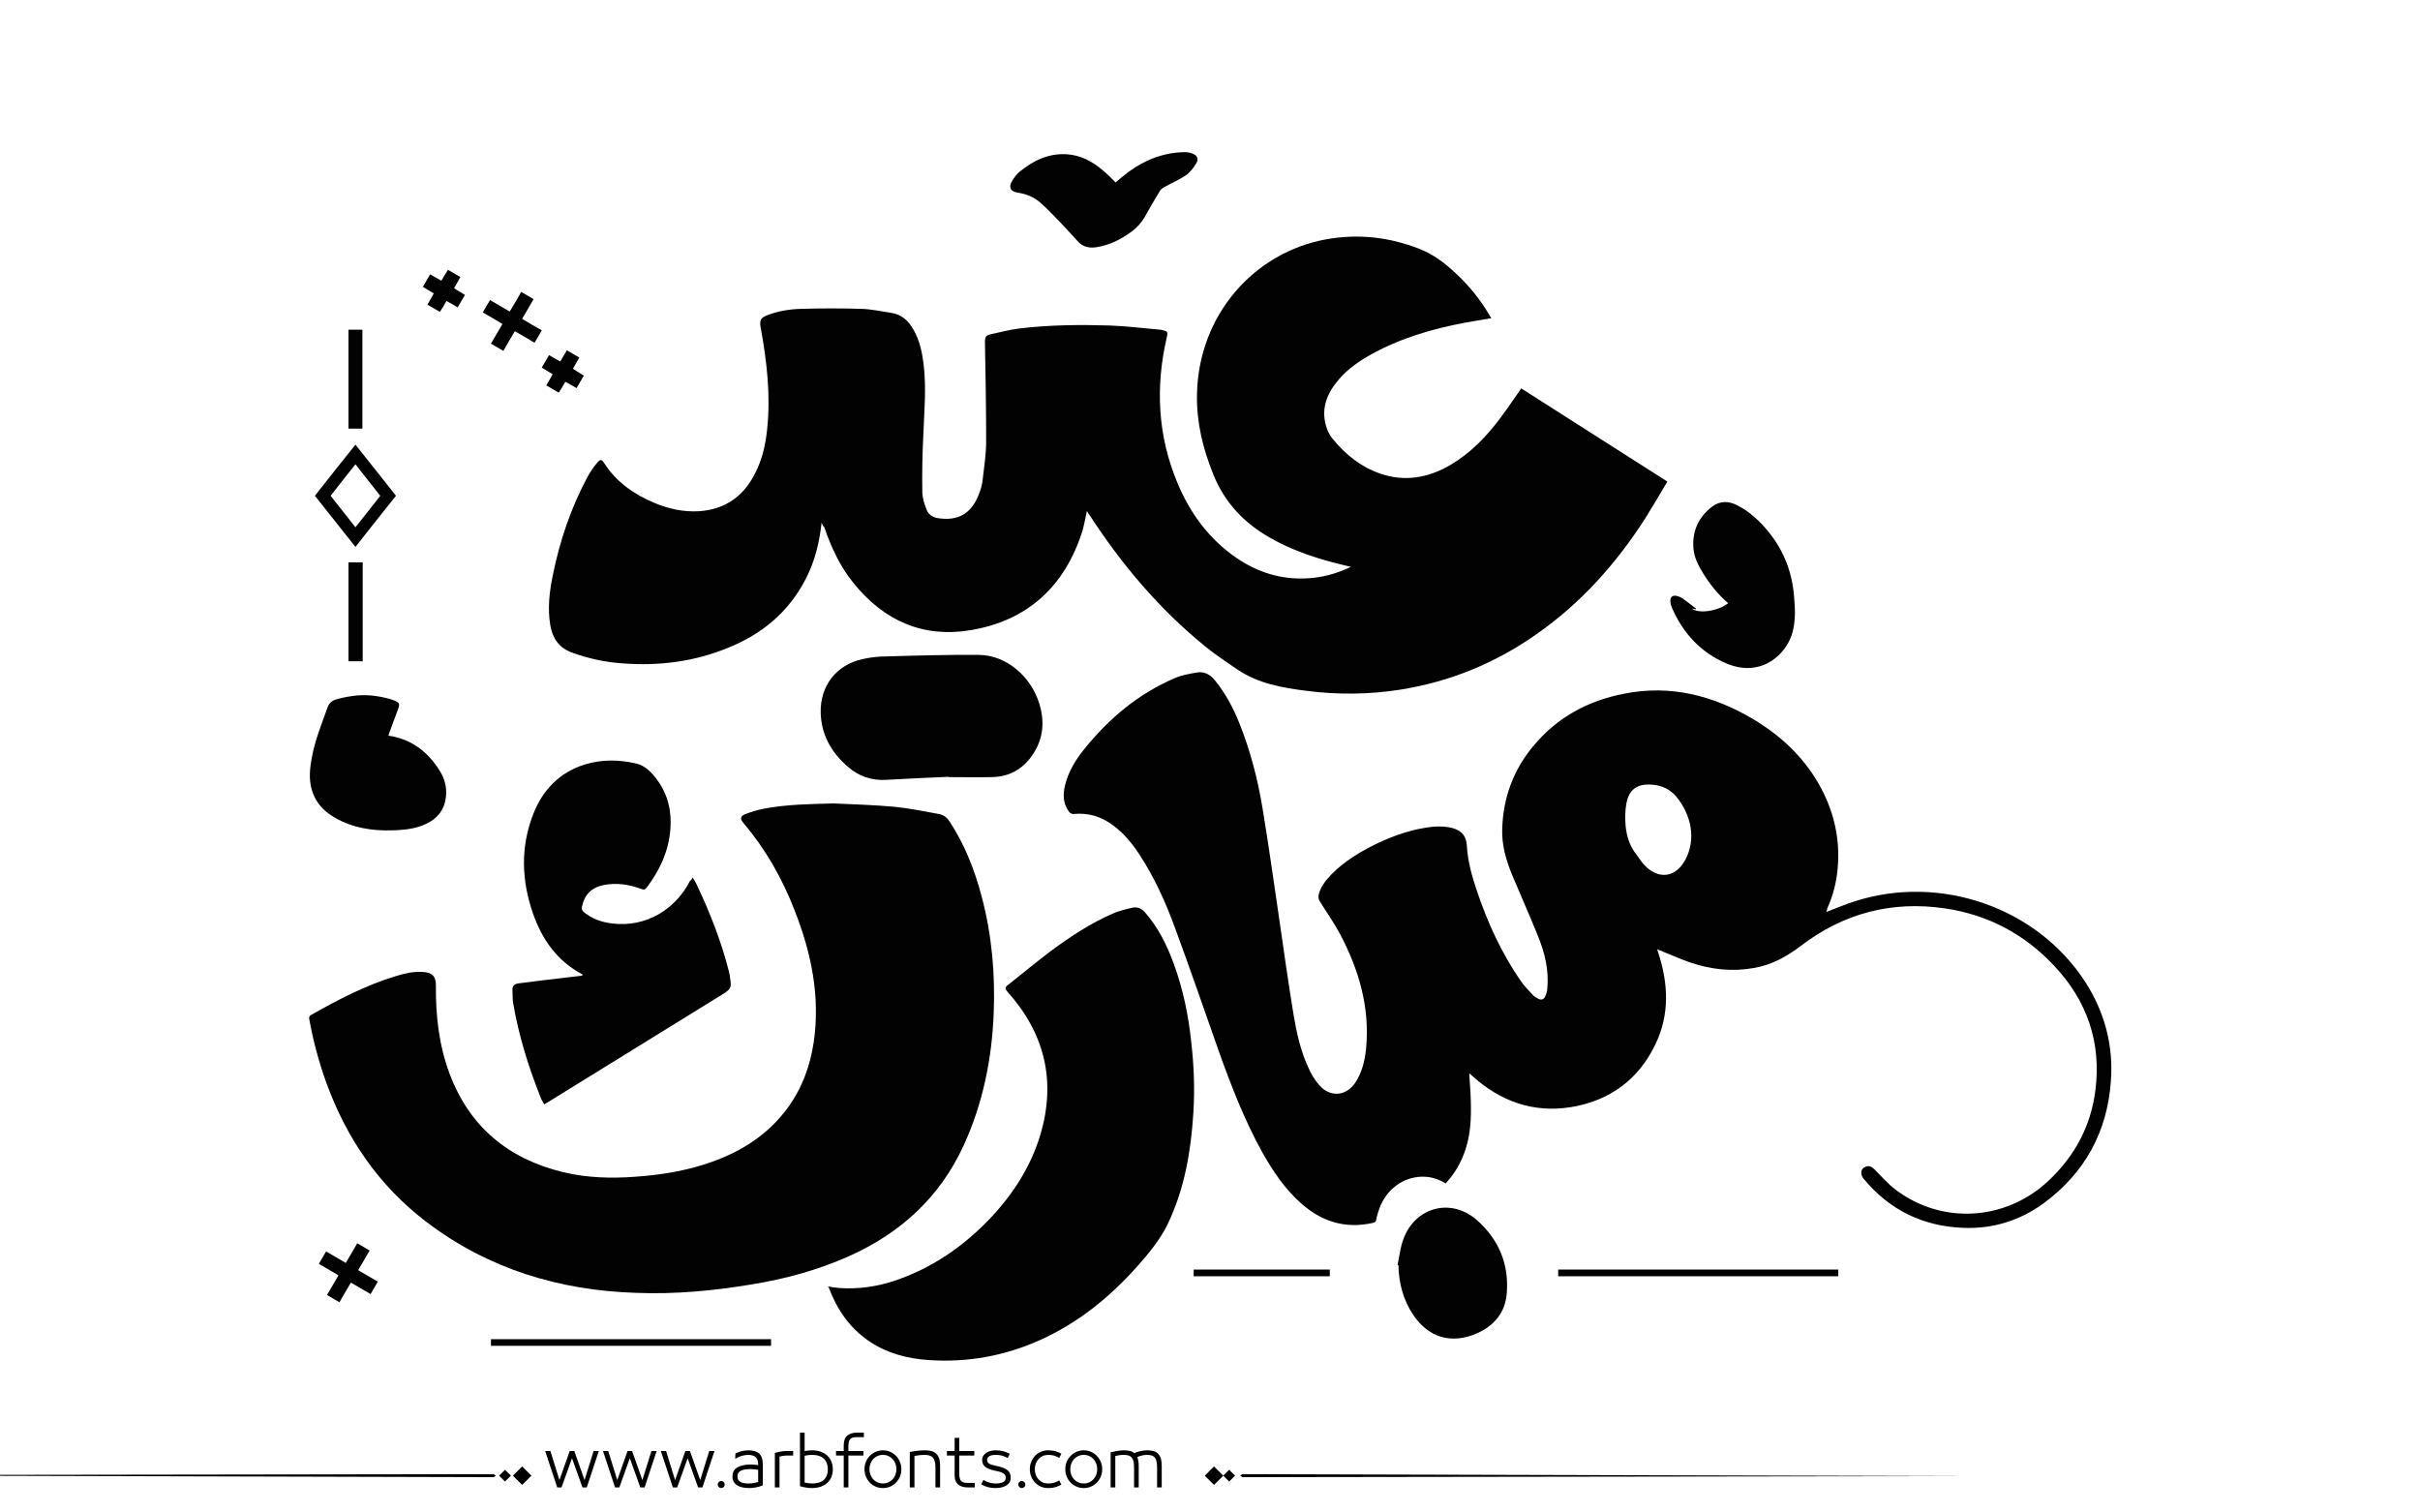 <?xml version="1.0" encoding="utf-8"?>
<!-- Generator: Adobe Illustrator 21.0.0, SVG Export Plug-In . SVG Version: 6.00 Build 0)  -->
<svg version="1.1" id="Layer_1" xmlns="http://www.w3.org/2000/svg" xmlns:xlink="http://www.w3.org/1999/xlink" x="0px" y="0px"
	 viewBox="0 0 800 500" style="enable-background:new 0 0 800 500;" xml:space="preserve">
<style type="text/css">
	.st0{fill:#020202;}
</style>
<g>
	<path fill="#000000" class="st0" d="M271.6,172.7c-0.7,6.8-2.3,13-5.3,18.8c-5.7,11-14.6,18.3-26,22.8c-11.1,4.5-22.6,5.9-34.5,5
		c-5.8-0.4-11.3-1.6-16.8-3.6c-4.3-1.6-6.4-4.8-7.1-9.1c-0.9-5.4-0.3-10.8,0.8-16.2c2.3-11.5,6-22.5,11.6-32.9
		c0.9-1.6,1.9-3.1,3.1-4.5c1.1-1.3,1.5-1.2,2.4,0.2c4,6.2,9.8,10.2,16.4,13c4.7,2,9.7,3.1,14.9,2.8c8.7-0.6,14.8-5,18.6-12.7
		c2.3-4.5,3.4-9.4,3.9-14.4c1.2-11.3-0.1-22.4-2.1-33.4c-0.5-2.6-0.2-3.4,2.4-4.4c3.5-1.3,7.2-1.9,10.9-2c6.7-0.2,13.4-0.2,20,0
		c3.2,0.1,6.4,0.8,9.7,1.3c3.6,0.5,5.9,2.7,7.6,5.8c1.9,3.4,2.7,7.1,3.2,11c1,8.1,0.2,16.2-0.1,24.3c-0.3,6-0.4,12.1-0.3,18.1
		c0,1.9,0.6,3.8,1.3,5.6c0.6,1.8,2,2.8,3.9,3.1c6.6,1,11-1.5,13.4-7.7c0.6-1.5,1.1-3,1.3-4.6c0.5-4.4,1.2-8.8,1.2-13.2
		c0-11-0.2-22-0.4-33c0-1.3,0.4-1.9,1.5-2.2c3.3-0.7,6.5-1.6,9.8-2c9.9-1.2,19.9-1.3,29.9-1c5.6,0.2,11.2,0.9,16.8,1.4
		c0.2,0,0.4,0.1,0.6,0.1c1.9,0.5,1.9,0.6,1.5,2.5c-3.8,16.4-3,32.5,3.6,48.2c4.2,10,10.4,18.4,19.4,24.6c7,4.8,14.7,7.2,23.1,6.8
		c5.1-0.2,9.9-1.5,14.8-3.8c-2.6-0.6-4.9-1.2-7.2-1.8c-6.8-1.9-13.4-4.3-19.5-7.8c-8.7-4.9-15.2-11.8-18.9-21.2
		c-3.4-8.5-5.5-17.1-5.3-26.3c0.5-26.1,18.8-46.9,42.8-51.2c10.6-1.9,20.9-0.7,30.8,3.2c4.6,1.8,8.5,4.8,12.1,8.2
		c4.3,4,8,8.6,11,13.7c0.2,0.3,0.3,0.6,0.6,1c-2.8,0.5-5.6,0.9-8.3,1.4c-11.3,2.1-22.2,5.3-32.2,11c-4.2,2.4-8.1,5.3-11,9.2
		c-3.7,4.8-4.9,10-2.5,15.8c0.4,0.8,0.9,1.7,1.5,2.4c4.2,5.2,9.3,9.3,15.6,11.5c8.2,2.9,16,1.5,23.4-2.8c6.6-3.9,11.8-9.3,16.4-15.4
		c2.4-3.2,4.6-6.5,7-9.9c16,10.2,32,20.4,48.3,30.8c-2.5,4.2-4.9,8.3-7.4,12.3c-9.6,14.9-21.2,27.9-35.8,38.1
		c-13.6,9.6-28.7,15.8-45.2,18.4c-10.2,1.6-20.5,1.7-30.7,0.4c-8.1-1-16.1-2.4-23.1-7.1c-3.6-2.5-7.3-4.9-10.7-7.7
		c-15.1-12.3-27.5-27-38.1-43.3c-0.3-0.4-0.6-0.8-0.9-1.4c-0.5,2.4-0.9,4.6-1.5,6.7c-5.8,18.2-18,29.5-36.8,32.7
		c-15.8,2.7-28.8-3.1-38.8-15.5c-4.5-5.5-7.4-11.8-9.7-18.5C272,173.8,271.8,173.4,271.6,172.7z"/>
	<path fill="#000000" class="st0" d="M603.7,301.5c3.1-1.2,6.2-2.5,9.3-3.5c28.4-9.2,60.5,2,76.4,26.7c6.4,10,9.3,21,8.4,32.8
		c-1.2,16.7-8.6,30.2-22.1,40.2c-7.9,5.8-16.9,8.6-26.7,8.2c-13.3-0.5-24.4-5.9-32.9-16.2c-0.5-0.5-0.8-1.4-0.8-2.1
		c0-1,0.7-1.7,1.7-2c1.1-0.3,1.9,0.2,2.7,1c2.3,2.3,4.5,4.9,7.1,6.8c15.2,11.4,35.9,10.2,50-2.7c8.9-8.2,14.4-18.3,15.9-30.3
		c2-15.9-2.8-29.7-13.8-41.3c-9.8-10.4-21.8-16.7-35.9-18.8c-17.6-2.6-33.6,1.6-47.7,12.4c-4.7,3.6-9.7,6.3-15.5,7.3
		c-7.2,1.3-14.1,0.5-21-1.8c-3.7-1.3-7.2-2.9-11-4.4c0.1,0.4,0.3,0.8,0.4,1.2c3.3,10.1,3.8,20.3-0.9,30.1
		c-5.6,11.8-15.2,18.8-28,20.9c-12.6,2-23.4-2-32.7-10.4c-0.2-0.2-0.4-0.3-0.5-0.5c-0.1,0-0.1-0.1-0.4-0.2c0.1,2.1,0.3,4.1,0.4,6.1
		c0.3,6.4,0.4,12.7-1.6,18.9c-1.4,4.2-3.5,8-6.6,11.3c-2.5-1.5-5.1-2.3-8-2.2c-6.2,0.2-11.6,4.2-13.9,10.5c-0.4,1.1-0.8,2.3-1,3.5
		c-0.1,0.9-0.5,1.1-1.3,1.3c-9.1,2-16.9-0.5-23.7-6.6c-5.4-4.8-9.3-10.7-12.8-16.9c-5.9-10.7-10.3-22.1-14.4-33.6
		c-4.8-13.6-9.5-27.3-14.5-40.8c-3-8.2-6.6-16.1-11.3-23.4c-2.5-3.9-5.3-7.4-9.1-10.2c-3.9-2.9-8.2-4.2-13.1-3.7
		c-0.4,0-1-0.3-1.3-0.6c-2.1-2.7-2.2-5.8-1.4-9c1.1-4.4,3.4-8.2,6.2-11.7c8.2-10.2,17.9-18.4,30-23.6c2.3-1,5-1.5,7.5-1.9
		c2.4-0.4,4.4,0.8,5.9,2.7c3.4,4.2,5.9,8.9,7.9,13.8c3.7,9.2,6.2,18.8,7.8,28.6c2,12.1,3.7,24.3,5.5,36.5c1.5,10.5,3,21,4.7,31.4
		c1,6,2.3,12,4.9,17.6c0.9,2.1,2.1,4.1,3.6,5.8c3.6,4.2,9,3.7,12-0.9c2.2-3.4,3.1-7.2,3.5-11.2c1.3-13.6-2.4-26.1-8.7-38
		c-2-3.7-4.5-7.2-6.7-10.8c-0.3-0.5-0.4-1.3-0.3-1.9c0.6-2.7,2.3-4.8,4.2-6.8c4.3-4.4,9.5-7.5,15-10.2c5.9-2.8,12-4.9,18.6-5.6
		c2.4-0.2,4.7-0.1,7,0.6c2.8,1,4,2.7,4.2,5.6c0.3,5.2,1.7,10.3,3.4,15.2c3.5,10.4,8.1,20.4,14.3,29.4c1.2,1.8,2.8,3.4,4.3,5
		c0.5,0.5,1.1,0.8,1.7,1.1c1,0.5,1.8,0.1,2.2-0.8c0.4-0.8,0.6-1.6,0.7-2.5c0.6-6.1-0.8-11.9-3.1-17.5c-2.7-6.7-5.7-13.4-8.5-20.1
		c-2-4.9-3.5-9.9-3.3-15.3c0.3-10.3,3.7-19.5,10.3-27.4c7.9-9.5,18.1-15,30.1-17.3c15.3-3,29.3,0.6,42.5,8.4
		c8.9,5.3,16.3,12.1,21.6,21.2c5,8.7,7.3,18.1,6.4,28.1c-0.4,4.6-1.5,9-3.4,13.2C604,300.7,603.9,301.1,603.7,301.5
		C603.7,301.4,603.8,301.5,603.7,301.5z M540.3,281.6L540.3,281.6c1.2,1.5,2.2,3.3,3.6,4.7c4.7,4.6,10.2,3.7,13.3-2.2
		c3.6-6.9,1.8-14.8-3-20.7c-2.1-2.5-4.9-3.8-8.1-4c-4.9-0.4-7.7,1.6-8.5,6.5c-0.4,2.3-0.4,4.8-0.2,7.2
		C537.7,276,538.5,279,540.3,281.6z"/>
	<path fill="#000000" class="st0" d="M275.6,265.6c6.7,0.3,13.4,0.5,20,1.1c5,0.5,9.9,1.5,14.8,2.4c1.6,0.3,2.7,1.2,3.6,2.6c5,7.7,8.3,16.1,10.6,25
		c3.3,12.5,4.4,25.3,3.9,38.2c-0.6,15.2-3.6,30-10,43.9c-7.9,17.1-20.9,28.9-37.9,36.5c-10.3,4.6-21.1,7.5-32.1,9.3
		c-12.6,2.1-25.3,3.3-38.1,2.8c-25.5-0.8-49-7.9-69.5-23.5c-15.6-11.9-26.3-27.5-33-45.9c-2.5-6.9-4.4-14-5.7-21.3
		c-0.1-0.3,0.2-1,0.5-1.1c9-5.1,18.2-9.9,28.1-12.9c2.9-0.9,5.9-1.6,9-1.4c3.1,0.2,4.3,1.4,4.3,4.5c-0.1,9.9,1,19.7,4.5,29.1
		c6.6,17.6,19.4,28.2,37.6,32.6c7.9,1.9,15.9,2.1,23.9,1.5c8.6-0.6,17.1-2,25.2-4.9c9.9-3.5,18.5-9,24.9-17.6c4.9-6.6,7.6-14,8.8-22
		c2.2-15.1-0.8-29.5-6.3-43.5c-4.1-10.6-9.6-20.3-17-29c-1-1.2-1-2.2,0.5-2.8c2.1-0.8,4.3-1.5,6.5-1.9
		C260.2,265.9,267.9,265.8,275.6,265.6z"/>
	<path fill="#000000" class="st0" d="M273.8,425.3c1.2,0.2,2.5,0.4,3.7,0.5c6.1,0.4,12.1-0.4,17.9-2.3c12.4-4.1,22.8-11.2,31.8-20.6
		c7.6-8,13.5-17.1,16.7-27.7c5.3-17.8,1.5-33.6-10.9-47.4c-0.8-0.9-0.8-1.4,0.1-2.1c4.8-3.8,9.5-7.7,14.4-11.4
		c6.4-4.7,13-9.1,20.4-12.3c2-0.9,4.2-1.4,6.3-1.9c1.6-0.4,3.1,0.1,4.3,1.5c4.4,5,7.3,10.9,9.6,17.2c3,8.3,4.8,16.9,5.7,25.7
		c0.9,7.8,1.2,15.6,0.7,23.4c-0.8,12.7-2.9,25.1-8.5,36.8c-2.6,5.3-6.3,9.7-10.1,14c-9.1,10.2-19.6,18.7-32.1,24.3
		c-11.8,5.3-24.1,7.5-37,6.6c-6.9-0.5-13.5-2.2-19.3-6.1c-6.6-4.4-10.8-10.6-13.5-17.8C273.7,425.5,273.8,425.5,273.8,425.3z"/>
	<path fill="#000000" class="st0" d="M229,290.1c0.5,0.9,1,1.6,1.3,2.3c4.4,9.3,8.2,18.9,10.7,28.9c0.1,0.6,0.3,1.1,0.3,1.7
		c0.6,3.6,0.4,3.9-2.6,5.8c-19.3,11.9-38.5,23.8-57.8,35.7c-0.3,0.2-0.6,0.3-1,0.6c-0.5-0.9-1-1.7-1.3-2.6c-4-10.1-7.2-20.4-9-31.1
		c-0.2-1.4-0.1-2.8-0.2-4.3c0-1.2,0.7-1.8,1.9-2c2.6-0.3,5.3-0.7,7.9-1c4.2-0.5,8.5-1,12.7-1.5c0.2,0,0.4-0.1,0.7-0.2
		c0-0.1,0-0.2-0.1-0.3c-8.3-4.4-13.3-11.5-16.3-20.1c-3.8-10.9-4.2-22,0.1-32.9c3.1-8,8.7-13.8,17.1-16.4c5.6-1.7,11.3-1.6,16.9-0.3
		c3,0.7,5.2,3,7,5.5c3.6,4.9,4.8,10.5,4.3,16.4c-0.6,7.2-3.5,13.4-7.8,19.1c-0.5,0.7-0.9,0.8-1.7,0.5c-4.1-1.5-8.3-2.2-12.6-1.3
		c-4,0.8-6.3,3.2-7.1,7.1c-0.2,0.9,0.1,1.4,0.7,1.9c2.7,2.2,5.9,3.3,9.4,3.7c10.9,1.3,20.7-4.5,25.6-14.1
		C228.4,291.1,228.6,290.8,229,290.1z"/>
	<path fill="#000000" class="st0" d="M313.6,256.8c-6.9,0.3-13.8,0.6-20.6,1c-4.9,0.3-9.2-1.2-12.8-4.4c-5.4-4.7-8.7-10.5-8.9-17.8
		c-0.2-8.8,5.1-15.8,13.8-17.7c2.6-0.6,5.2-0.9,7.9-0.9c10.2-0.3,20.5-0.6,30.7-0.5c8.9,0.1,17.1,7,19.9,16.2c2,6.5,1.1,12.6-3.1,18
		c-3.3,4.2-7.7,6.2-13,6.2c-4.6,0.1-9.2,0-13.8,0C313.6,257,313.6,256.9,313.6,256.8z"/>
	<path fill="#000000" class="st0" d="M128.4,243.2c7.6,1.1,13,5.3,16.9,11.5c1.7,2.7,2.5,5.6,2.1,8.9c-0.5,4.1-2.8,7-6.4,8.7
		c-2.9,1.4-6,1.9-9.1,2.1c-6.5,0.4-12.9-0.1-18.9-2.9c-4.8-2.2-8.6-5.4-10-10.7c-0.9-3.3-0.6-6.6,0-9.9c1-5.9,3.3-11.5,5.3-17.1
		c0.5-1.5,1.8-2.4,3.2-2.7c2.2-0.6,4.4-1,6.6-1.2c3.6-0.3,7.2,0.2,10.6,1.1c0.6,0.2,1.2,0.4,1.7,0.6c1.7,0.7,1.8,1.1,1.2,2.8
		c-0.9,2.4-1.8,4.9-2.7,7.3C128.7,242.1,128.6,242.6,128.4,243.2z"/>
	<path fill="#000000" class="st0" d="M560.6,201.4c-0.4-0.1-0.7-0.1-1.3-0.2c2.4,1.8,8.7,0.8,12-1.8c-3.3-2.8-6-6.2-8.3-9.9c-1.6-2.6-3-5.3-3.2-8.4
		c-0.4-5.7,1.8-10.3,6.3-13.7c2.6-1.9,5.5-1.8,8.3-0.3c4.1,2.1,7.4,5.2,10.3,8.8c5.1,6.3,7.8,13.5,8.4,21.5
		c0.3,3.7,0.5,7.4-0.4,11.1c-1.7,7.5-10.2,15.7-21.8,10.9c-8.6-3.6-14.5-10-18.2-18.5c-0.3-0.7-0.5-1.5-0.5-2.2
		c-0.1-1.4,0.8-2,2.1-1.7c0.7,0.2,1.3,0.4,1.9,0.8c1.5,1.1,2.9,2.2,4.4,3.3C560.7,201.3,560.6,201.4,560.6,201.4z"/>
	<path fill="#000000" class="st0" d="M462,418.2c0.6-2.8,0.9-5.8,1.9-8.5c3.9-10.7,15.8-13.9,24.4-6.3c7.2,6.4,10.6,14.6,9.8,24.2
		c-0.5,6.3-4.1,10.6-9.9,13.2c-8.3,3.6-15.9,1.5-21-6.1c-3.3-4.9-4.8-10.5-4.9-16.4C462.2,418.2,462.1,418.2,462,418.2z"/>
	<path fill="#000000" class="st0" d="M368.8,60.3c1.4-1.2,2.8-2.4,4.3-3.5c5.5-4,11.6-6.4,18.5-6.5c0.8,0,1.6,0.1,2.4,0.4c1.8,0.6,2.4,1.8,1.4,3.4
		c-0.9,1.4-2,2.9-3.3,3.8c-2.2,1.5-4.6,2.5-6.9,3.8c-0.6,0.3-1.3,0.7-1.7,1.3c-1.7,2.8-3.4,5.7-5,8.6c-1.1,1.9-2.5,3.5-4.2,4.8
		c-3.5,2.6-7.3,4.6-11.7,5.3c-2.3,0.4-4.5,0-6.2-1.8c-2-2.2-4-4.4-6.1-6.6c-2.1-2.2-4.2-4.4-6.5-6.4c-2.1-1.8-4.6-2.8-7.3-3.2
		c-2.5-0.4-3.2-1.8-1.9-3.9c0.6-1,1.4-2.1,2.3-2.9c4.6-3.8,9.7-6.3,15.8-5.9c4.5,0.3,8.3,2.3,11.6,5.1
		C365.9,57.4,367.4,58.9,368.8,60.3z"/>
	<path fill="#000000" class="st0" d="M117.5,180.8c-4.5-5.7-8.9-11.2-13.4-16.9c4.4-5.6,8.8-11.2,13.4-16.9c4.5,5.6,8.9,11.2,13.4,16.9
		C126.4,169.5,122,175.1,117.5,180.8z M117.5,174.3c2.8-3.5,5.5-6.9,8.2-10.4c-2.8-3.5-5.4-6.9-8.2-10.4c-2.8,3.5-5.5,6.9-8.2,10.4
		C112.1,167.4,114.7,170.8,117.5,174.3z"/>
	<path fill="#000000" class="st0" d="M607.7,419.7c0,0.8,0,1.4,0,2.2c-30.9,0-61.7,0-92.6,0c0-0.7,0-1.4,0-2.2C545.9,419.7,576.8,419.7,607.7,419.7
		z"/>
	<path fill="#000000" class="st0" d="M254.9,442.7c0,0.8,0,1.4,0,2.2c-30.9,0-61.7,0-92.6,0c0-0.7,0-1.4,0-2.2C193.2,442.7,224,442.7,254.9,442.7z"
		/>
	<path fill="#000000" class="st0" d="M118.1,411c1.4,0.8,2.7,1.6,4.1,2.4c-1.3,2.2-2.5,4.3-3.8,6.5c2.2,1.3,4.3,2.5,6.5,3.8
		c-0.8,1.4-1.6,2.7-2.4,4.1c-2.2-1.3-4.3-2.5-6.5-3.8c-1.3,2.2-2.5,4.3-3.8,6.5c-1.4-0.8-2.7-1.6-4.1-2.4c1.3-2.2,2.5-4.3,3.8-6.5
		c-2.2-1.3-4.3-2.5-6.5-3.8c0.8-1.4,1.6-2.7,2.4-4.1c2.2,1.3,4.3,2.5,6.5,3.8C115.6,415.4,116.8,413.2,118.1,411z"/>
	<path fill="#000000" class="st0" d="M170.2,109.5c-1.3,2.1-2.5,4.2-3.8,6.5c-1.4-0.8-2.7-1.6-4.1-2.4c1.3-2.2,2.5-4.3,3.8-6.5
		c-2.1-1.3-4.2-2.5-6.5-3.8c0.8-1.4,1.5-2.7,2.4-4.1c2.2,1.3,4.3,2.5,6.5,3.8c1.3-2.1,2.5-4.2,3.8-6.5c1.4,0.8,2.7,1.6,4.1,2.4
		c-1.3,2.2-2.5,4.3-3.8,6.5c2.1,1.3,4.2,2.5,6.5,3.8c-0.8,1.4-1.5,2.7-2.4,4.1C174.5,112,172.4,110.7,170.2,109.5z"/>
	<path fill="#000000" class="st0" d="M115.2,109c1.6,0,3.1,0,4.6,0c0,10.9,0,21.8,0,32.7c-1.5,0-3,0-4.6,0C115.2,130.9,115.2,120,115.2,109z"/>
	<path fill="#000000" class="st0" d="M115.2,185.9c1.6,0,3.1,0,4.7,0c0,10.9,0,21.7,0,32.7c-1.5,0-3,0-4.7,0C115.2,207.7,115.2,196.8,115.2,185.9z"
		/>
	<path fill="#000000" class="st0" d="M439.6,419.7c0,0.8,0,1.5,0,2.2c-15,0-30,0-45,0c0-0.8,0-1.5,0-2.2C409.6,419.7,424.6,419.7,439.6,419.7z"/>
	<path fill="#000000" class="st0" d="M153.7,97.5c-0.8,1.4-1.6,2.7-2.4,4.1c-1.2-0.7-2.4-1.4-3.7-2.1c-0.7,1.3-1.4,2.4-2.2,3.6
		c-1.4-0.8-2.7-1.6-4.1-2.4c0.7-1.2,1.4-2.4,2.1-3.7c-1.2-0.7-2.4-1.4-3.6-2.2c0.8-1.4,1.6-2.7,2.4-4.1c1.3,0.7,2.4,1.4,3.7,2.1
		c0.7-1.2,1.4-2.4,2.2-3.6c1.4,0.8,2.7,1.6,4.1,2.4c-0.7,1.3-1.4,2.4-2.1,3.7C151.2,96,152.4,96.7,153.7,97.5z"/>
	<path fill="#000000" class="st0" d="M193,124.2c-0.8,1.4-1.6,2.7-2.4,4.1c-1.2-0.7-2.4-1.4-3.7-2.1c-0.7,1.2-1.4,2.4-2.2,3.6
		c-1.4-0.8-2.7-1.6-4.1-2.4c0.7-1.2,1.4-2.4,2.1-3.7c-1.2-0.7-2.4-1.4-3.6-2.2c0.8-1.4,1.6-2.7,2.4-4.1c1.3,0.7,2.4,1.4,3.7,2.1
		c0.7-1.2,1.4-2.4,2.2-3.7c1.4,0.8,2.7,1.6,4.1,2.4c-0.7,1.3-1.4,2.4-2.1,3.7C190.6,122.7,191.7,123.4,193,124.2z"/>
</g>
<path fill="#000000" d="M273.602,481.306c-0.578-0.576-1.301-1.03-2.174-1.362c-0.873-0.331-1.885-0.497-3.039-0.497
	c-0.663,0-1.463,0.079-2.4,0.238v-6.077h-1.535v17.711c0.706,0.202,1.402,0.354,2.087,0.454s1.301,0.151,1.849,0.151
	c1.153,0,2.166-0.162,3.039-0.486s1.596-0.764,2.174-1.319c0.576-0.555,1.006-1.211,1.287-1.968s0.42-1.561,0.42-2.411
	s-0.139-1.657-0.42-2.422C274.608,482.554,274.178,481.883,273.602,481.306z M272.391,489.167c-0.852,0.829-2.17,1.243-3.958,1.243
	c-0.39,0-0.805-0.032-1.244-0.097c-0.439-0.065-0.84-0.134-1.2-0.206v-8.845c0.447-0.115,0.887-0.194,1.319-0.237
	c0.433-0.044,0.808-0.065,1.125-0.065c0.894,0,1.668,0.112,2.325,0.335c0.656,0.224,1.199,0.545,1.633,0.963
	c0.432,0.418,0.752,0.919,0.961,1.503s0.314,1.243,0.314,1.979C273.667,487.195,273.241,488.338,272.391,489.167z M247.392,479.446
	c-0.62,0-1.297,0.079-2.033,0.238c-0.735,0.158-1.485,0.433-2.249,0.821l-0.065,1.73c0.548-0.303,0.973-0.52,1.276-0.649
	s0.624-0.237,0.962-0.324c0.338-0.086,0.677-0.158,1.016-0.216s0.667-0.087,0.984-0.087c1.139,0,1.982,0.249,2.53,0.746
	s0.822,1.33,0.822,2.498v0.13c-0.332-0.044-0.732-0.087-1.2-0.13c-0.469-0.043-0.876-0.065-1.222-0.065
	c-1.831,0-3.302,0.311-4.412,0.931c-1.11,0.619-1.665,1.644-1.665,3.07c0,0.707,0.155,1.305,0.465,1.795
	c0.31,0.49,0.713,0.88,1.211,1.168s1.067,0.497,1.708,0.627c0.641,0.13,1.308,0.194,2,0.194c0.807,0,1.6-0.072,2.378-0.216
	c0.779-0.145,1.536-0.368,2.271-0.671v-7.028c0-1.585-0.397-2.742-1.189-3.471C250.189,479.811,248.992,479.446,247.392,479.446z
	 M250.636,489.892c-0.375,0.144-0.858,0.267-1.449,0.367c-0.591,0.102-1.183,0.151-1.773,0.151c-0.505,0-0.984-0.035-1.438-0.108
	c-0.454-0.071-0.84-0.197-1.157-0.378c-0.317-0.18-0.57-0.414-0.757-0.703c-0.188-0.288-0.281-0.663-0.281-1.124
	c0-0.52,0.111-0.934,0.335-1.244c0.224-0.31,0.533-0.551,0.93-0.724c0.396-0.174,0.85-0.296,1.362-0.368
	c0.511-0.072,1.041-0.108,1.589-0.108c0.476,0,0.984,0.029,1.524,0.087c0.541,0.058,0.912,0.108,1.114,0.151V489.892z
	 M258.032,479.868c-0.649,0.122-1.276,0.263-1.881,0.422v11.418h1.535v-10.186c0.202-0.072,0.563-0.147,1.082-0.228
	c0.519-0.079,1.002-0.118,1.449-0.118h1.989v-1.492H260C259.336,479.685,258.681,479.746,258.032,479.868z M-77.92,487.667
	l241.145,0.656l0.663-0.433l-0.632-0.564L-77.92,487.667z M164.994,487.825l1.95,1.95l1.95-1.95l-1.95-1.95L164.994,487.825z
	 M169.559,487.825l3.057,3.057l3.057-3.057l-3.057-3.057L169.559,487.825z M212.359,489.286l-3.395-9.602h-1.514l-3.396,9.602
	l-2.984-9.602h-1.73l3.979,12.023h1.428l3.46-9.645l3.46,9.645h1.427l3.979-12.023h-1.73L212.359,489.286z M238.418,489.589
	c-0.317,0-0.591,0.115-0.822,0.346c-0.231,0.23-0.346,0.505-0.346,0.822c0,0.316,0.115,0.591,0.346,0.821
	c0.23,0.23,0.504,0.346,0.822,0.346c0.317,0,0.591-0.115,0.822-0.346c0.23-0.23,0.346-0.505,0.346-0.821
	c0-0.317-0.116-0.592-0.346-0.822C239.009,489.704,238.735,489.589,238.418,489.589z M193.243,489.286l-3.395-9.602h-1.514
	l-3.396,9.602l-2.984-9.602h-1.73l3.979,12.023h1.428l3.46-9.645l3.46,9.645h1.427l3.979-12.023h-1.73L193.243,489.286z
	 M231.476,489.286l-3.395-9.602h-1.514l-3.396,9.602l-2.984-9.602h-1.73l3.979,12.023h1.428l3.46-9.645l3.46,9.645h1.427
	l3.979-12.023h-1.73L231.476,489.286z M382.732,480.474c-0.426-0.396-0.938-0.667-1.535-0.812c-0.598-0.144-1.271-0.216-2.021-0.216
	c-0.664,0-1.393,0.09-2.184,0.271c-0.793,0.181-1.471,0.4-2.033,0.659c-0.346-0.331-0.818-0.569-1.416-0.714
	c-0.6-0.144-1.273-0.216-2.023-0.216c-0.635,0-1.268,0.058-1.902,0.173l-2.465,0.454v11.635h1.535v-10.38
	c0.447-0.102,0.883-0.188,1.309-0.26c0.424-0.072,0.896-0.108,1.416-0.108c0.605,0,1.125,0.058,1.557,0.173
	c0.434,0.116,0.789,0.321,1.07,0.616c0.281,0.296,0.494,0.711,0.639,1.244s0.217,1.24,0.217,2.119v6.596h1.535v-7.201
	c0-0.663-0.055-1.243-0.162-1.741c-0.109-0.497-0.213-0.861-0.314-1.092c0.086-0.043,0.281-0.119,0.584-0.228
	c0.303-0.107,0.602-0.197,0.898-0.27c0.295-0.072,0.586-0.126,0.875-0.162s0.547-0.055,0.779-0.055c0.59,0,1.102,0.058,1.535,0.173
	c0.432,0.116,0.781,0.317,1.049,0.605c0.266,0.289,0.471,0.703,0.615,1.244c0.145,0.54,0.217,1.251,0.217,2.13v6.596h1.535v-7.201
	c0-0.995-0.111-1.816-0.336-2.466C383.482,481.393,383.158,480.87,382.732,480.474z M280.1,474.581
	c-0.785,0.648-1.18,1.729-1.18,3.243v1.86h-2.551v1.492h2.551v10.531h1.537v-10.531h4.973v-1.492h-4.973v-1.471
	c0-0.635,0.045-1.149,0.141-1.546c0.094-0.396,0.24-0.707,0.443-0.931c0.201-0.223,0.475-0.385,0.82-0.486
	c0.346-0.101,0.779-0.151,1.299-0.151h2.422v-1.492h-2.271C281.956,473.607,280.885,473.932,280.1,474.581z M398.273,487.825
	l3.057,3.057l3.057-3.057l-3.057-3.057L398.273,487.825z M343.322,482.322c0.389-0.418,0.854-0.749,1.395-0.994
	s1.135-0.368,1.783-0.368c0.736,0,1.373,0.076,1.914,0.228s1.121,0.414,1.74,0.789l0.715-1.405c-0.707-0.39-1.393-0.674-2.055-0.854
	c-0.664-0.181-1.436-0.271-2.314-0.271c-0.85,0-1.639,0.155-2.367,0.465c-0.729,0.311-1.367,0.746-1.914,1.309
	c-0.549,0.563-0.98,1.222-1.297,1.979c-0.317,0.757-0.476,1.59-0.476,2.498s0.158,1.74,0.476,2.497
	c0.316,0.757,0.748,1.413,1.297,1.969c0.547,0.555,1.186,0.987,1.914,1.297c0.729,0.311,1.518,0.465,2.367,0.465
	c0.879,0,1.65-0.09,2.314-0.27c0.662-0.181,1.348-0.466,2.055-0.854l-0.715-1.406c-0.619,0.375-1.199,0.639-1.74,0.79
	s-1.178,0.227-1.914,0.227c-0.648,0-1.242-0.119-1.783-0.356c-0.541-0.238-1.006-0.565-1.395-0.984
	c-0.391-0.418-0.693-0.915-0.908-1.492c-0.217-0.576-0.324-1.203-0.324-1.881s0.107-1.305,0.324-1.882
	C342.628,483.238,342.931,482.741,343.322,482.322z M404.387,487.825l1.949,1.95l1.951-1.95l-1.951-1.95L404.387,487.825z
	 M410.701,487.326l-0.664,0.433l0.633,0.564l241.176-0.341L410.701,487.326z M362.611,481.295c-0.549-0.569-1.193-1.02-1.936-1.352
	c-0.742-0.331-1.547-0.497-2.412-0.497c-0.863,0-1.668,0.166-2.41,0.497c-0.742,0.332-1.389,0.782-1.936,1.352
	c-0.549,0.57-0.977,1.229-1.287,1.979c-0.311,0.749-0.465,1.557-0.465,2.422s0.154,1.672,0.465,2.422s0.738,1.409,1.287,1.979
	c0.547,0.569,1.193,1.017,1.936,1.341s1.547,0.486,2.41,0.486c0.865,0,1.67-0.162,2.412-0.486s1.387-0.771,1.936-1.341
	c0.547-0.569,0.977-1.229,1.287-1.979c0.309-0.75,0.465-1.557,0.465-2.422s-0.156-1.673-0.465-2.422
	C363.587,482.524,363.158,481.865,362.611,481.295z M362.394,487.523c-0.217,0.569-0.52,1.067-0.908,1.492
	c-0.389,0.426-0.857,0.765-1.406,1.017c-0.547,0.252-1.152,0.378-1.816,0.378c-0.662,0-1.268-0.126-1.816-0.378
	c-0.547-0.252-1.016-0.591-1.404-1.017c-0.391-0.425-0.693-0.923-0.908-1.492c-0.217-0.569-0.324-1.179-0.324-1.827
	c0-0.649,0.107-1.262,0.324-1.839c0.215-0.576,0.518-1.077,0.908-1.503c0.389-0.425,0.857-0.764,1.404-1.016
	c0.549-0.252,1.154-0.379,1.816-0.379c0.664,0,1.27,0.127,1.816,0.379c0.549,0.252,1.018,0.591,1.406,1.016
	c0.389,0.426,0.691,0.927,0.908,1.503c0.217,0.577,0.324,1.189,0.324,1.839C362.718,486.345,362.611,486.954,362.394,487.523z
	 M296.221,481.295c-0.547-0.569-1.191-1.02-1.936-1.352c-0.742-0.331-1.545-0.497-2.41-0.497s-1.67,0.166-2.412,0.497
	c-0.742,0.332-1.387,0.782-1.936,1.352c-0.547,0.57-0.977,1.229-1.285,1.979c-0.311,0.749-0.465,1.557-0.465,2.422
	s0.154,1.672,0.465,2.422c0.309,0.75,0.738,1.409,1.285,1.979c0.549,0.569,1.193,1.017,1.936,1.341s1.547,0.486,2.412,0.486
	s1.668-0.162,2.41-0.486c0.744-0.324,1.389-0.771,1.936-1.341c0.549-0.569,0.977-1.229,1.287-1.979s0.465-1.557,0.465-2.422
	s-0.154-1.673-0.465-2.422C297.198,482.524,296.77,481.865,296.221,481.295z M296.006,487.523c-0.217,0.569-0.52,1.067-0.908,1.492
	c-0.391,0.426-0.859,0.765-1.406,1.017c-0.549,0.252-1.154,0.378-1.816,0.378c-0.664,0-1.27-0.126-1.816-0.378
	c-0.549-0.252-1.018-0.591-1.406-1.017c-0.389-0.425-0.691-0.923-0.908-1.492s-0.324-1.179-0.324-1.827
	c0-0.649,0.107-1.262,0.324-1.839c0.217-0.576,0.52-1.077,0.908-1.503c0.389-0.425,0.857-0.764,1.406-1.016
	c0.547-0.252,1.152-0.379,1.816-0.379c0.662,0,1.268,0.127,1.816,0.379c0.547,0.252,1.016,0.591,1.406,1.016
	c0.389,0.426,0.691,0.927,0.908,1.503c0.215,0.577,0.324,1.189,0.324,1.839C296.331,486.345,296.221,486.954,296.006,487.523z
	 M309.381,480.463c-0.455-0.39-0.996-0.656-1.623-0.801c-0.627-0.144-1.309-0.216-2.043-0.216c-0.707,0-1.465,0.047-2.271,0.141
	s-1.701,0.234-2.682,0.422v11.699h1.535v-10.402c1.184-0.23,2.293-0.346,3.33-0.346c0.592,0,1.111,0.062,1.559,0.184
	c0.445,0.123,0.818,0.332,1.113,0.628c0.295,0.295,0.525,0.713,0.691,1.254s0.25,1.251,0.25,2.13v6.553h1.535v-7.201
	c0-0.995-0.119-1.82-0.357-2.477C310.18,481.375,309.834,480.852,309.381,480.463z M318.516,490.054
	c-0.346-0.108-0.619-0.277-0.82-0.509c-0.203-0.23-0.35-0.547-0.443-0.951c-0.096-0.403-0.141-0.922-0.141-1.557v-5.86h4.973v-1.492
	h-4.973v-4.347h-1.537v4.347h-2.551v1.492h2.551v6.466c0,0.764,0.109,1.405,0.326,1.925c0.215,0.519,0.525,0.937,0.93,1.254
	c0.402,0.317,0.867,0.544,1.395,0.682c0.525,0.137,1.105,0.205,1.74,0.205h2.271v-1.492h-2.422
	C319.295,490.216,318.862,490.162,318.516,490.054z M337.784,489.589c-0.316,0-0.59,0.115-0.82,0.346s-0.346,0.505-0.346,0.822
	c0,0.316,0.115,0.591,0.346,0.821s0.504,0.346,0.82,0.346c0.318,0,0.592-0.115,0.822-0.346s0.346-0.505,0.346-0.821
	c0-0.317-0.115-0.592-0.346-0.822S338.102,489.589,337.784,489.589z M333.178,486.106c-0.346-0.303-0.785-0.565-1.318-0.789
	c-0.533-0.223-1.182-0.422-1.947-0.595l-0.799-0.173c-1.053-0.216-1.781-0.461-2.184-0.735c-0.404-0.273-0.607-0.678-0.607-1.211
	c0-0.504,0.238-0.904,0.715-1.2c0.475-0.295,1.174-0.443,2.098-0.443c0.793,0,1.477,0.076,2.055,0.228
	c0.576,0.151,1.217,0.421,1.924,0.811l0.691-1.405c-1.412-0.765-2.969-1.146-4.67-1.146c-0.635,0-1.223,0.076-1.764,0.228
	c-0.539,0.151-1.008,0.364-1.404,0.638s-0.711,0.605-0.941,0.994c-0.23,0.39-0.346,0.815-0.346,1.276
	c0,0.462,0.072,0.88,0.217,1.254c0.143,0.375,0.381,0.707,0.713,0.995s0.758,0.537,1.275,0.746c0.52,0.209,1.146,0.4,1.883,0.573
	l0.908,0.194c1.008,0.217,1.729,0.49,2.162,0.822c0.432,0.331,0.648,0.771,0.648,1.318c0,0.39-0.086,0.707-0.26,0.952
	c-0.172,0.245-0.414,0.436-0.725,0.573c-0.311,0.137-0.678,0.237-1.102,0.303c-0.426,0.064-0.877,0.097-1.352,0.097
	c-0.592,0-1.223-0.09-1.893-0.271c-0.67-0.18-1.352-0.479-2.045-0.897l-0.734,1.471c0.779,0.433,1.539,0.742,2.281,0.93
	s1.539,0.281,2.391,0.281c0.748,0,1.434-0.072,2.053-0.216c0.621-0.145,1.158-0.36,1.611-0.648c0.455-0.289,0.805-0.649,1.049-1.082
	c0.246-0.433,0.369-0.93,0.369-1.492c0-0.476-0.072-0.915-0.217-1.318C333.77,486.763,333.526,486.41,333.178,486.106z"/>
</svg>

